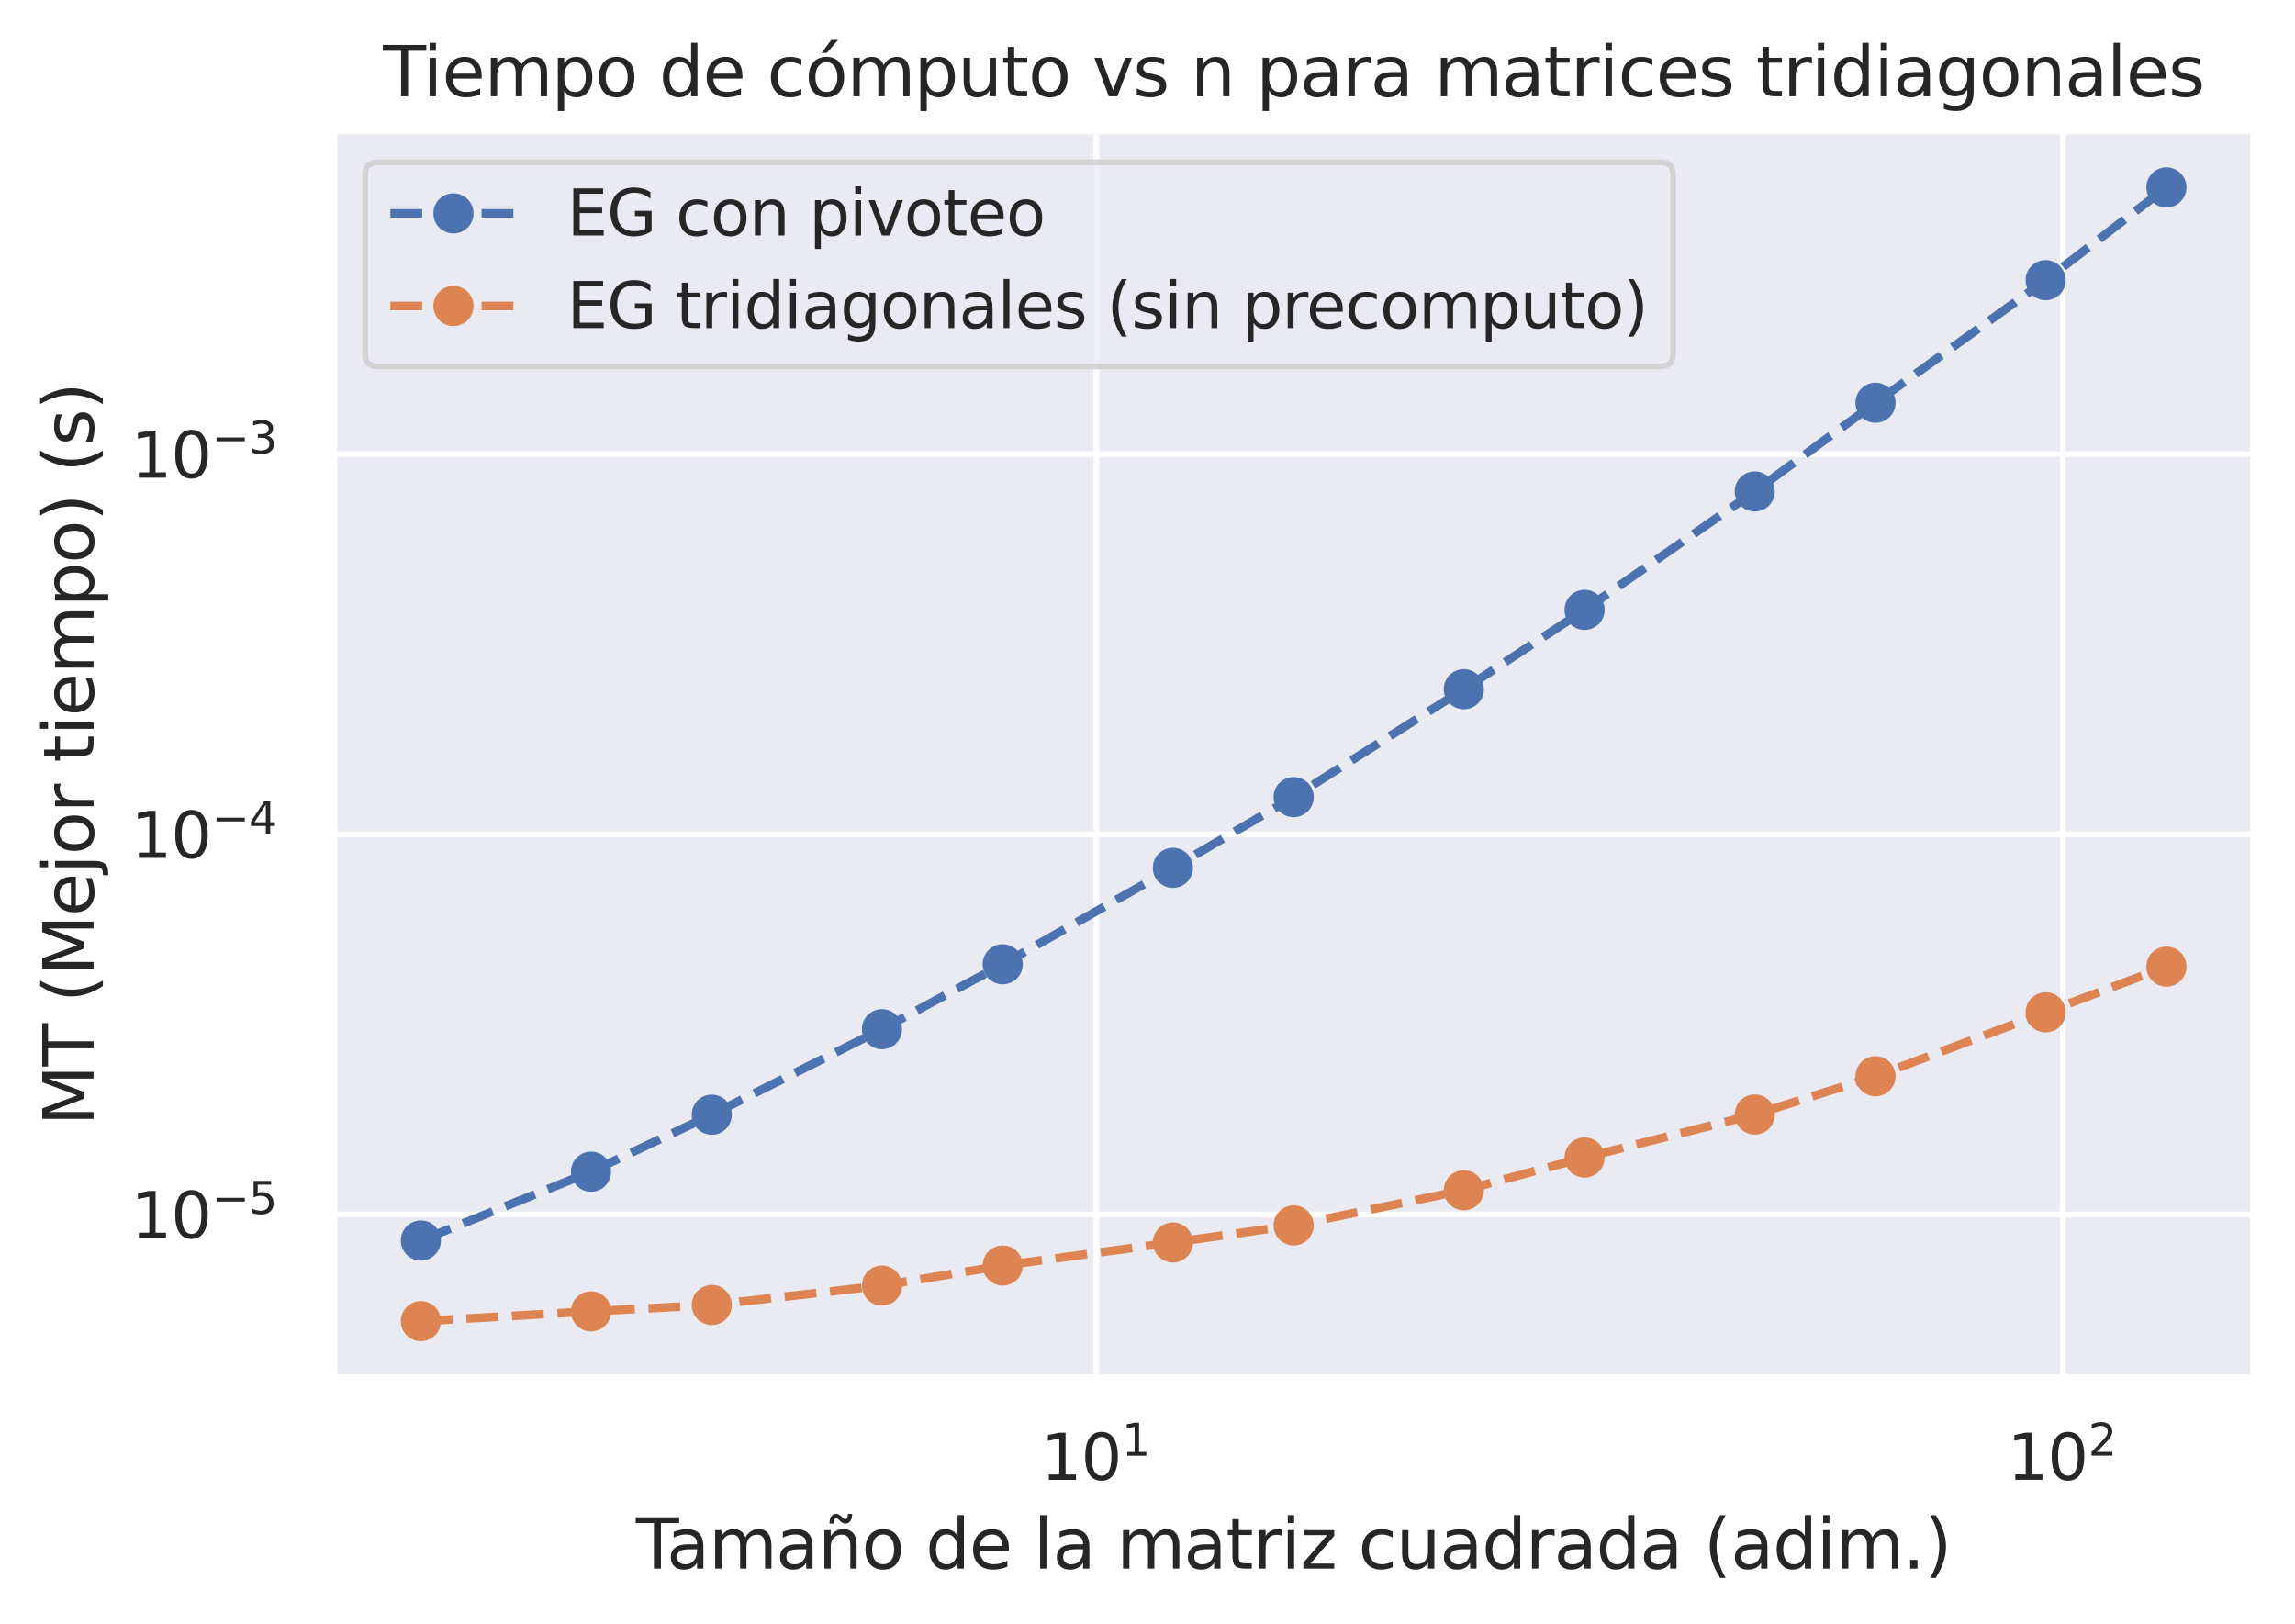 <?xml version="1.0" encoding="utf-8" standalone="no"?>
<!DOCTYPE svg PUBLIC "-//W3C//DTD SVG 1.1//EN"
  "http://www.w3.org/Graphics/SVG/1.1/DTD/svg11.dtd">
<svg xmlns:xlink="http://www.w3.org/1999/xlink" width="400.164pt" height="283.198pt" viewBox="0 0 400.164 283.198" xmlns="http://www.w3.org/2000/svg" version="1.1">
 <defs>
  <style type="text/css">*{stroke-linejoin: round; stroke-linecap: butt}</style>
 </defs>
 <g id="figure_1">
  <g id="patch_1">
   <path d="M 0 283.198 
L 400.164 283.198 
L 400.164 0 
L 0 0 
z
" style="fill: #ffffff"/>
  </g>
  <g id="axes_1">
   <g id="patch_2">
    <path d="M 58.164 240.238 
L 392.964 240.238 
L 392.964 22.798 
L 58.164 22.798 
z
" style="fill: #eaeaf2"/>
   </g>
   <g id="matplotlib.axis_1">
    <g id="xtick_1">
     <g id="line2d_1">
      <path d="M 191.167 240.238 
L 191.167 22.798 
" clip-path="url(#p8b3c17fdd2)" style="fill: none; stroke: #ffffff; stroke-linecap: round"/>
     </g>
     <g id="text_1">
      <!-- $\mathdefault{10^{1}}$ -->
      <g style="fill: #262626" transform="translate(181.487 258.096) scale(0.11 -0.11)">
       <defs>
        <path id="DejaVuSans-31" d="M 794 531 
L 1825 531 
L 1825 4091 
L 703 3866 
L 703 4441 
L 1819 4666 
L 2450 4666 
L 2450 531 
L 3481 531 
L 3481 0 
L 794 0 
L 794 531 
z
" transform="scale(0.016)"/>
        <path id="DejaVuSans-30" d="M 2034 4250 
Q 1547 4250 1301 3770 
Q 1056 3291 1056 2328 
Q 1056 1369 1301 889 
Q 1547 409 2034 409 
Q 2525 409 2770 889 
Q 3016 1369 3016 2328 
Q 3016 3291 2770 3770 
Q 2525 4250 2034 4250 
z
M 2034 4750 
Q 2819 4750 3233 4129 
Q 3647 3509 3647 2328 
Q 3647 1150 3233 529 
Q 2819 -91 2034 -91 
Q 1250 -91 836 529 
Q 422 1150 422 2328 
Q 422 3509 836 4129 
Q 1250 4750 2034 4750 
z
" transform="scale(0.016)"/>
       </defs>
       <use xlink:href="#DejaVuSans-31" transform="translate(0 0.684)"/>
       <use xlink:href="#DejaVuSans-30" transform="translate(63.623 0.684)"/>
       <use xlink:href="#DejaVuSans-31" transform="translate(128.203 38.966) scale(0.7)"/>
      </g>
     </g>
    </g>
    <g id="xtick_2">
     <g id="line2d_2">
      <path d="M 359.679 240.238 
L 359.679 22.798 
" clip-path="url(#p8b3c17fdd2)" style="fill: none; stroke: #ffffff; stroke-linecap: round"/>
     </g>
     <g id="text_2">
      <!-- $\mathdefault{10^{2}}$ -->
      <g style="fill: #262626" transform="translate(349.999 258.096) scale(0.11 -0.11)">
       <defs>
        <path id="DejaVuSans-32" d="M 1228 531 
L 3431 531 
L 3431 0 
L 469 0 
L 469 531 
Q 828 903 1448 1529 
Q 2069 2156 2228 2338 
Q 2531 2678 2651 2914 
Q 2772 3150 2772 3378 
Q 2772 3750 2511 3984 
Q 2250 4219 1831 4219 
Q 1534 4219 1204 4116 
Q 875 4013 500 3803 
L 500 4441 
Q 881 4594 1212 4672 
Q 1544 4750 1819 4750 
Q 2544 4750 2975 4387 
Q 3406 4025 3406 3419 
Q 3406 3131 3298 2873 
Q 3191 2616 2906 2266 
Q 2828 2175 2409 1742 
Q 1991 1309 1228 531 
z
" transform="scale(0.016)"/>
       </defs>
       <use xlink:href="#DejaVuSans-31" transform="translate(0 0.766)"/>
       <use xlink:href="#DejaVuSans-30" transform="translate(63.623 0.766)"/>
       <use xlink:href="#DejaVuSans-32" transform="translate(128.203 39.047) scale(0.7)"/>
      </g>
     </g>
    </g>
    <g id="xtick_3"/>
    <g id="xtick_4"/>
    <g id="xtick_5"/>
    <g id="xtick_6"/>
    <g id="xtick_7"/>
    <g id="xtick_8"/>
    <g id="xtick_9"/>
    <g id="xtick_10"/>
    <g id="xtick_11"/>
    <g id="xtick_12"/>
    <g id="xtick_13"/>
    <g id="xtick_14"/>
    <g id="xtick_15"/>
    <g id="xtick_16"/>
    <g id="xtick_17"/>
    <g id="xtick_18"/>
    <g id="text_3">
     <!-- Tamaño de la matriz cuadrada (adim.) -->
     <g style="fill: #262626" transform="translate(110.879 273.502) scale(0.12 -0.12)">
      <defs>
       <path id="DejaVuSans-54" d="M -19 4666 
L 3928 4666 
L 3928 4134 
L 2272 4134 
L 2272 0 
L 1638 0 
L 1638 4134 
L -19 4134 
L -19 4666 
z
" transform="scale(0.016)"/>
       <path id="DejaVuSans-61" d="M 2194 1759 
Q 1497 1759 1228 1600 
Q 959 1441 959 1056 
Q 959 750 1161 570 
Q 1363 391 1709 391 
Q 2188 391 2477 730 
Q 2766 1069 2766 1631 
L 2766 1759 
L 2194 1759 
z
M 3341 1997 
L 3341 0 
L 2766 0 
L 2766 531 
Q 2569 213 2275 61 
Q 1981 -91 1556 -91 
Q 1019 -91 701 211 
Q 384 513 384 1019 
Q 384 1609 779 1909 
Q 1175 2209 1959 2209 
L 2766 2209 
L 2766 2266 
Q 2766 2663 2505 2880 
Q 2244 3097 1772 3097 
Q 1472 3097 1187 3025 
Q 903 2953 641 2809 
L 641 3341 
Q 956 3463 1253 3523 
Q 1550 3584 1831 3584 
Q 2591 3584 2966 3190 
Q 3341 2797 3341 1997 
z
" transform="scale(0.016)"/>
       <path id="DejaVuSans-6d" d="M 3328 2828 
Q 3544 3216 3844 3400 
Q 4144 3584 4550 3584 
Q 5097 3584 5394 3201 
Q 5691 2819 5691 2113 
L 5691 0 
L 5113 0 
L 5113 2094 
Q 5113 2597 4934 2840 
Q 4756 3084 4391 3084 
Q 3944 3084 3684 2787 
Q 3425 2491 3425 1978 
L 3425 0 
L 2847 0 
L 2847 2094 
Q 2847 2600 2669 2842 
Q 2491 3084 2119 3084 
Q 1678 3084 1418 2786 
Q 1159 2488 1159 1978 
L 1159 0 
L 581 0 
L 581 3500 
L 1159 3500 
L 1159 2956 
Q 1356 3278 1631 3431 
Q 1906 3584 2284 3584 
Q 2666 3584 2933 3390 
Q 3200 3197 3328 2828 
z
" transform="scale(0.016)"/>
       <path id="DejaVuSans-f1" d="M 3513 2113 
L 3513 0 
L 2938 0 
L 2938 2094 
Q 2938 2591 2744 2837 
Q 2550 3084 2163 3084 
Q 1697 3084 1428 2787 
Q 1159 2491 1159 1978 
L 1159 0 
L 581 0 
L 581 3500 
L 1159 3500 
L 1159 2956 
Q 1366 3272 1645 3428 
Q 1925 3584 2291 3584 
Q 2894 3584 3203 3211 
Q 3513 2838 3513 2113 
z
M 2063 4281 
L 1884 4453 
Q 1816 4516 1764 4545 
Q 1713 4575 1672 4575 
Q 1553 4575 1497 4461 
Q 1441 4347 1434 4091 
L 1044 4091 
Q 1050 4513 1209 4742 
Q 1369 4972 1653 4972 
Q 1772 4972 1872 4928 
Q 1972 4884 2088 4781 
L 2266 4609 
Q 2334 4547 2386 4517 
Q 2438 4488 2478 4488 
Q 2597 4488 2653 4602 
Q 2709 4716 2716 4972 
L 3106 4972 
Q 3100 4550 2940 4320 
Q 2781 4091 2497 4091 
Q 2378 4091 2278 4134 
Q 2178 4178 2063 4281 
z
" transform="scale(0.016)"/>
       <path id="DejaVuSans-6f" d="M 1959 3097 
Q 1497 3097 1228 2736 
Q 959 2375 959 1747 
Q 959 1119 1226 758 
Q 1494 397 1959 397 
Q 2419 397 2687 759 
Q 2956 1122 2956 1747 
Q 2956 2369 2687 2733 
Q 2419 3097 1959 3097 
z
M 1959 3584 
Q 2709 3584 3137 3096 
Q 3566 2609 3566 1747 
Q 3566 888 3137 398 
Q 2709 -91 1959 -91 
Q 1206 -91 779 398 
Q 353 888 353 1747 
Q 353 2609 779 3096 
Q 1206 3584 1959 3584 
z
" transform="scale(0.016)"/>
       <path id="DejaVuSans-20" transform="scale(0.016)"/>
       <path id="DejaVuSans-64" d="M 2906 2969 
L 2906 4863 
L 3481 4863 
L 3481 0 
L 2906 0 
L 2906 525 
Q 2725 213 2448 61 
Q 2172 -91 1784 -91 
Q 1150 -91 751 415 
Q 353 922 353 1747 
Q 353 2572 751 3078 
Q 1150 3584 1784 3584 
Q 2172 3584 2448 3432 
Q 2725 3281 2906 2969 
z
M 947 1747 
Q 947 1113 1208 752 
Q 1469 391 1925 391 
Q 2381 391 2643 752 
Q 2906 1113 2906 1747 
Q 2906 2381 2643 2742 
Q 2381 3103 1925 3103 
Q 1469 3103 1208 2742 
Q 947 2381 947 1747 
z
" transform="scale(0.016)"/>
       <path id="DejaVuSans-65" d="M 3597 1894 
L 3597 1613 
L 953 1613 
Q 991 1019 1311 708 
Q 1631 397 2203 397 
Q 2534 397 2845 478 
Q 3156 559 3463 722 
L 3463 178 
Q 3153 47 2828 -22 
Q 2503 -91 2169 -91 
Q 1331 -91 842 396 
Q 353 884 353 1716 
Q 353 2575 817 3079 
Q 1281 3584 2069 3584 
Q 2775 3584 3186 3129 
Q 3597 2675 3597 1894 
z
M 3022 2063 
Q 3016 2534 2758 2815 
Q 2500 3097 2075 3097 
Q 1594 3097 1305 2825 
Q 1016 2553 972 2059 
L 3022 2063 
z
" transform="scale(0.016)"/>
       <path id="DejaVuSans-6c" d="M 603 4863 
L 1178 4863 
L 1178 0 
L 603 0 
L 603 4863 
z
" transform="scale(0.016)"/>
       <path id="DejaVuSans-74" d="M 1172 4494 
L 1172 3500 
L 2356 3500 
L 2356 3053 
L 1172 3053 
L 1172 1153 
Q 1172 725 1289 603 
Q 1406 481 1766 481 
L 2356 481 
L 2356 0 
L 1766 0 
Q 1100 0 847 248 
Q 594 497 594 1153 
L 594 3053 
L 172 3053 
L 172 3500 
L 594 3500 
L 594 4494 
L 1172 4494 
z
" transform="scale(0.016)"/>
       <path id="DejaVuSans-72" d="M 2631 2963 
Q 2534 3019 2420 3045 
Q 2306 3072 2169 3072 
Q 1681 3072 1420 2755 
Q 1159 2438 1159 1844 
L 1159 0 
L 581 0 
L 581 3500 
L 1159 3500 
L 1159 2956 
Q 1341 3275 1631 3429 
Q 1922 3584 2338 3584 
Q 2397 3584 2469 3576 
Q 2541 3569 2628 3553 
L 2631 2963 
z
" transform="scale(0.016)"/>
       <path id="DejaVuSans-69" d="M 603 3500 
L 1178 3500 
L 1178 0 
L 603 0 
L 603 3500 
z
M 603 4863 
L 1178 4863 
L 1178 4134 
L 603 4134 
L 603 4863 
z
" transform="scale(0.016)"/>
       <path id="DejaVuSans-7a" d="M 353 3500 
L 3084 3500 
L 3084 2975 
L 922 459 
L 3084 459 
L 3084 0 
L 275 0 
L 275 525 
L 2438 3041 
L 353 3041 
L 353 3500 
z
" transform="scale(0.016)"/>
       <path id="DejaVuSans-63" d="M 3122 3366 
L 3122 2828 
Q 2878 2963 2633 3030 
Q 2388 3097 2138 3097 
Q 1578 3097 1268 2742 
Q 959 2388 959 1747 
Q 959 1106 1268 751 
Q 1578 397 2138 397 
Q 2388 397 2633 464 
Q 2878 531 3122 666 
L 3122 134 
Q 2881 22 2623 -34 
Q 2366 -91 2075 -91 
Q 1284 -91 818 406 
Q 353 903 353 1747 
Q 353 2603 823 3093 
Q 1294 3584 2113 3584 
Q 2378 3584 2631 3529 
Q 2884 3475 3122 3366 
z
" transform="scale(0.016)"/>
       <path id="DejaVuSans-75" d="M 544 1381 
L 544 3500 
L 1119 3500 
L 1119 1403 
Q 1119 906 1312 657 
Q 1506 409 1894 409 
Q 2359 409 2629 706 
Q 2900 1003 2900 1516 
L 2900 3500 
L 3475 3500 
L 3475 0 
L 2900 0 
L 2900 538 
Q 2691 219 2414 64 
Q 2138 -91 1772 -91 
Q 1169 -91 856 284 
Q 544 659 544 1381 
z
M 1991 3584 
L 1991 3584 
z
" transform="scale(0.016)"/>
       <path id="DejaVuSans-28" d="M 1984 4856 
Q 1566 4138 1362 3434 
Q 1159 2731 1159 2009 
Q 1159 1288 1364 580 
Q 1569 -128 1984 -844 
L 1484 -844 
Q 1016 -109 783 600 
Q 550 1309 550 2009 
Q 550 2706 781 3412 
Q 1013 4119 1484 4856 
L 1984 4856 
z
" transform="scale(0.016)"/>
       <path id="DejaVuSans-2e" d="M 684 794 
L 1344 794 
L 1344 0 
L 684 0 
L 684 794 
z
" transform="scale(0.016)"/>
       <path id="DejaVuSans-29" d="M 513 4856 
L 1013 4856 
Q 1481 4119 1714 3412 
Q 1947 2706 1947 2009 
Q 1947 1309 1714 600 
Q 1481 -109 1013 -844 
L 513 -844 
Q 928 -128 1133 580 
Q 1338 1288 1338 2009 
Q 1338 2731 1133 3434 
Q 928 4138 513 4856 
z
" transform="scale(0.016)"/>
      </defs>
      <use xlink:href="#DejaVuSans-54"/>
      <use xlink:href="#DejaVuSans-61" x="44.584"/>
      <use xlink:href="#DejaVuSans-6d" x="105.863"/>
      <use xlink:href="#DejaVuSans-61" x="203.275"/>
      <use xlink:href="#DejaVuSans-f1" x="264.555"/>
      <use xlink:href="#DejaVuSans-6f" x="327.934"/>
      <use xlink:href="#DejaVuSans-20" x="389.115"/>
      <use xlink:href="#DejaVuSans-64" x="420.902"/>
      <use xlink:href="#DejaVuSans-65" x="484.379"/>
      <use xlink:href="#DejaVuSans-20" x="545.902"/>
      <use xlink:href="#DejaVuSans-6c" x="577.689"/>
      <use xlink:href="#DejaVuSans-61" x="605.473"/>
      <use xlink:href="#DejaVuSans-20" x="666.752"/>
      <use xlink:href="#DejaVuSans-6d" x="698.539"/>
      <use xlink:href="#DejaVuSans-61" x="795.951"/>
      <use xlink:href="#DejaVuSans-74" x="857.23"/>
      <use xlink:href="#DejaVuSans-72" x="896.439"/>
      <use xlink:href="#DejaVuSans-69" x="937.553"/>
      <use xlink:href="#DejaVuSans-7a" x="965.336"/>
      <use xlink:href="#DejaVuSans-20" x="1017.826"/>
      <use xlink:href="#DejaVuSans-63" x="1049.613"/>
      <use xlink:href="#DejaVuSans-75" x="1104.594"/>
      <use xlink:href="#DejaVuSans-61" x="1167.973"/>
      <use xlink:href="#DejaVuSans-64" x="1229.252"/>
      <use xlink:href="#DejaVuSans-72" x="1292.729"/>
      <use xlink:href="#DejaVuSans-61" x="1333.842"/>
      <use xlink:href="#DejaVuSans-64" x="1395.121"/>
      <use xlink:href="#DejaVuSans-61" x="1458.598"/>
      <use xlink:href="#DejaVuSans-20" x="1519.877"/>
      <use xlink:href="#DejaVuSans-28" x="1551.664"/>
      <use xlink:href="#DejaVuSans-61" x="1590.678"/>
      <use xlink:href="#DejaVuSans-64" x="1651.957"/>
      <use xlink:href="#DejaVuSans-69" x="1715.434"/>
      <use xlink:href="#DejaVuSans-6d" x="1743.217"/>
      <use xlink:href="#DejaVuSans-2e" x="1840.629"/>
      <use xlink:href="#DejaVuSans-29" x="1872.416"/>
     </g>
    </g>
   </g>
   <g id="matplotlib.axis_2">
    <g id="ytick_1">
     <g id="line2d_3">
      <path d="M 58.164 211.752 
L 392.964 211.752 
" clip-path="url(#p8b3c17fdd2)" style="fill: none; stroke: #ffffff; stroke-linecap: round"/>
     </g>
     <g id="text_4">
      <!-- $\mathdefault{10^{-5}}$ -->
      <g style="fill: #262626" transform="translate(22.814 215.931) scale(0.11 -0.11)">
       <defs>
        <path id="DejaVuSans-2212" d="M 678 2272 
L 4684 2272 
L 4684 1741 
L 678 1741 
L 678 2272 
z
" transform="scale(0.016)"/>
        <path id="DejaVuSans-35" d="M 691 4666 
L 3169 4666 
L 3169 4134 
L 1269 4134 
L 1269 2991 
Q 1406 3038 1543 3061 
Q 1681 3084 1819 3084 
Q 2600 3084 3056 2656 
Q 3513 2228 3513 1497 
Q 3513 744 3044 326 
Q 2575 -91 1722 -91 
Q 1428 -91 1123 -41 
Q 819 9 494 109 
L 494 744 
Q 775 591 1075 516 
Q 1375 441 1709 441 
Q 2250 441 2565 725 
Q 2881 1009 2881 1497 
Q 2881 1984 2565 2268 
Q 2250 2553 1709 2553 
Q 1456 2553 1204 2497 
Q 953 2441 691 2322 
L 691 4666 
z
" transform="scale(0.016)"/>
       </defs>
       <use xlink:href="#DejaVuSans-31" transform="translate(0 0.684)"/>
       <use xlink:href="#DejaVuSans-30" transform="translate(63.623 0.684)"/>
       <use xlink:href="#DejaVuSans-2212" transform="translate(128.203 38.966) scale(0.7)"/>
       <use xlink:href="#DejaVuSans-35" transform="translate(186.855 38.966) scale(0.7)"/>
      </g>
     </g>
    </g>
    <g id="ytick_2">
     <g id="line2d_4">
      <path d="M 58.164 145.474 
L 392.964 145.474 
" clip-path="url(#p8b3c17fdd2)" style="fill: none; stroke: #ffffff; stroke-linecap: round"/>
     </g>
     <g id="text_5">
      <!-- $\mathdefault{10^{-4}}$ -->
      <g style="fill: #262626" transform="translate(22.814 149.653) scale(0.11 -0.11)">
       <defs>
        <path id="DejaVuSans-34" d="M 2419 4116 
L 825 1625 
L 2419 1625 
L 2419 4116 
z
M 2253 4666 
L 3047 4666 
L 3047 1625 
L 3713 1625 
L 3713 1100 
L 3047 1100 
L 3047 0 
L 2419 0 
L 2419 1100 
L 313 1100 
L 313 1709 
L 2253 4666 
z
" transform="scale(0.016)"/>
       </defs>
       <use xlink:href="#DejaVuSans-31" transform="translate(0 0.684)"/>
       <use xlink:href="#DejaVuSans-30" transform="translate(63.623 0.684)"/>
       <use xlink:href="#DejaVuSans-2212" transform="translate(128.203 38.966) scale(0.7)"/>
       <use xlink:href="#DejaVuSans-34" transform="translate(186.855 38.966) scale(0.7)"/>
      </g>
     </g>
    </g>
    <g id="ytick_3">
     <g id="line2d_5">
      <path d="M 58.164 79.195 
L 392.964 79.195 
" clip-path="url(#p8b3c17fdd2)" style="fill: none; stroke: #ffffff; stroke-linecap: round"/>
     </g>
     <g id="text_6">
      <!-- $\mathdefault{10^{-3}}$ -->
      <g style="fill: #262626" transform="translate(22.814 83.374) scale(0.11 -0.11)">
       <defs>
        <path id="DejaVuSans-33" d="M 2597 2516 
Q 3050 2419 3304 2112 
Q 3559 1806 3559 1356 
Q 3559 666 3084 287 
Q 2609 -91 1734 -91 
Q 1441 -91 1130 -33 
Q 819 25 488 141 
L 488 750 
Q 750 597 1062 519 
Q 1375 441 1716 441 
Q 2309 441 2620 675 
Q 2931 909 2931 1356 
Q 2931 1769 2642 2001 
Q 2353 2234 1838 2234 
L 1294 2234 
L 1294 2753 
L 1863 2753 
Q 2328 2753 2575 2939 
Q 2822 3125 2822 3475 
Q 2822 3834 2567 4026 
Q 2313 4219 1838 4219 
Q 1578 4219 1281 4162 
Q 984 4106 628 3988 
L 628 4550 
Q 988 4650 1302 4700 
Q 1616 4750 1894 4750 
Q 2613 4750 3031 4423 
Q 3450 4097 3450 3541 
Q 3450 3153 3228 2886 
Q 3006 2619 2597 2516 
z
" transform="scale(0.016)"/>
       </defs>
       <use xlink:href="#DejaVuSans-31" transform="translate(0 0.766)"/>
       <use xlink:href="#DejaVuSans-30" transform="translate(63.623 0.766)"/>
       <use xlink:href="#DejaVuSans-2212" transform="translate(128.203 39.047) scale(0.7)"/>
       <use xlink:href="#DejaVuSans-33" transform="translate(186.855 39.047) scale(0.7)"/>
      </g>
     </g>
    </g>
    <g id="ytick_4"/>
    <g id="ytick_5"/>
    <g id="ytick_6"/>
    <g id="ytick_7"/>
    <g id="ytick_8"/>
    <g id="ytick_9"/>
    <g id="ytick_10"/>
    <g id="ytick_11"/>
    <g id="ytick_12"/>
    <g id="ytick_13"/>
    <g id="ytick_14"/>
    <g id="ytick_15"/>
    <g id="ytick_16"/>
    <g id="ytick_17"/>
    <g id="ytick_18"/>
    <g id="ytick_19"/>
    <g id="ytick_20"/>
    <g id="ytick_21"/>
    <g id="ytick_22"/>
    <g id="ytick_23"/>
    <g id="ytick_24"/>
    <g id="ytick_25"/>
    <g id="ytick_26"/>
    <g id="ytick_27"/>
    <g id="ytick_28"/>
    <g id="ytick_29"/>
    <g id="ytick_30"/>
    <g id="ytick_31"/>
    <g id="text_7">
     <!-- MT (Mejor tiempo) (s) -->
     <g style="fill: #262626" transform="translate(16.318 196.279) rotate(-90) scale(0.12 -0.12)">
      <defs>
       <path id="DejaVuSans-4d" d="M 628 4666 
L 1569 4666 
L 2759 1491 
L 3956 4666 
L 4897 4666 
L 4897 0 
L 4281 0 
L 4281 4097 
L 3078 897 
L 2444 897 
L 1241 4097 
L 1241 0 
L 628 0 
L 628 4666 
z
" transform="scale(0.016)"/>
       <path id="DejaVuSans-6a" d="M 603 3500 
L 1178 3500 
L 1178 -63 
Q 1178 -731 923 -1031 
Q 669 -1331 103 -1331 
L -116 -1331 
L -116 -844 
L 38 -844 
Q 366 -844 484 -692 
Q 603 -541 603 -63 
L 603 3500 
z
M 603 4863 
L 1178 4863 
L 1178 4134 
L 603 4134 
L 603 4863 
z
" transform="scale(0.016)"/>
       <path id="DejaVuSans-70" d="M 1159 525 
L 1159 -1331 
L 581 -1331 
L 581 3500 
L 1159 3500 
L 1159 2969 
Q 1341 3281 1617 3432 
Q 1894 3584 2278 3584 
Q 2916 3584 3314 3078 
Q 3713 2572 3713 1747 
Q 3713 922 3314 415 
Q 2916 -91 2278 -91 
Q 1894 -91 1617 61 
Q 1341 213 1159 525 
z
M 3116 1747 
Q 3116 2381 2855 2742 
Q 2594 3103 2138 3103 
Q 1681 3103 1420 2742 
Q 1159 2381 1159 1747 
Q 1159 1113 1420 752 
Q 1681 391 2138 391 
Q 2594 391 2855 752 
Q 3116 1113 3116 1747 
z
" transform="scale(0.016)"/>
       <path id="DejaVuSans-73" d="M 2834 3397 
L 2834 2853 
Q 2591 2978 2328 3040 
Q 2066 3103 1784 3103 
Q 1356 3103 1142 2972 
Q 928 2841 928 2578 
Q 928 2378 1081 2264 
Q 1234 2150 1697 2047 
L 1894 2003 
Q 2506 1872 2764 1633 
Q 3022 1394 3022 966 
Q 3022 478 2636 193 
Q 2250 -91 1575 -91 
Q 1294 -91 989 -36 
Q 684 19 347 128 
L 347 722 
Q 666 556 975 473 
Q 1284 391 1588 391 
Q 1994 391 2212 530 
Q 2431 669 2431 922 
Q 2431 1156 2273 1281 
Q 2116 1406 1581 1522 
L 1381 1569 
Q 847 1681 609 1914 
Q 372 2147 372 2553 
Q 372 3047 722 3315 
Q 1072 3584 1716 3584 
Q 2034 3584 2315 3537 
Q 2597 3491 2834 3397 
z
" transform="scale(0.016)"/>
      </defs>
      <use xlink:href="#DejaVuSans-4d"/>
      <use xlink:href="#DejaVuSans-54" x="86.279"/>
      <use xlink:href="#DejaVuSans-20" x="147.363"/>
      <use xlink:href="#DejaVuSans-28" x="179.15"/>
      <use xlink:href="#DejaVuSans-4d" x="218.164"/>
      <use xlink:href="#DejaVuSans-65" x="304.443"/>
      <use xlink:href="#DejaVuSans-6a" x="365.967"/>
      <use xlink:href="#DejaVuSans-6f" x="393.75"/>
      <use xlink:href="#DejaVuSans-72" x="454.932"/>
      <use xlink:href="#DejaVuSans-20" x="496.045"/>
      <use xlink:href="#DejaVuSans-74" x="527.832"/>
      <use xlink:href="#DejaVuSans-69" x="567.041"/>
      <use xlink:href="#DejaVuSans-65" x="594.824"/>
      <use xlink:href="#DejaVuSans-6d" x="656.348"/>
      <use xlink:href="#DejaVuSans-70" x="753.76"/>
      <use xlink:href="#DejaVuSans-6f" x="817.236"/>
      <use xlink:href="#DejaVuSans-29" x="878.418"/>
      <use xlink:href="#DejaVuSans-20" x="917.432"/>
      <use xlink:href="#DejaVuSans-28" x="949.219"/>
      <use xlink:href="#DejaVuSans-73" x="988.232"/>
      <use xlink:href="#DejaVuSans-29" x="1040.332"/>
     </g>
    </g>
   </g>
   <g id="line2d_6">
    <path d="M 73.382 216.295 
L 103.055 204.289 
L 124.109 194.357 
L 153.783 179.447 
L 174.836 168.127 
L 204.51 151.313 
L 225.564 138.982 
L 255.237 120.166 
L 276.291 106.333 
L 305.965 85.687 
L 327.018 70.225 
L 356.692 48.848 
L 377.746 32.682 
" clip-path="url(#p8b3c17fdd2)" style="fill: none; stroke-dasharray: 5.55,2.4; stroke-dashoffset: 0; stroke: #4c72b0; stroke-width: 1.5"/>
    <defs>
     <path id="mc3a8da2cf8" d="M 0 3 
C 0.796 3 1.559 2.684 2.121 2.121 
C 2.684 1.559 3 0.796 3 0 
C 3 -0.796 2.684 -1.559 2.121 -2.121 
C 1.559 -2.684 0.796 -3 0 -3 
C -0.796 -3 -1.559 -2.684 -2.121 -2.121 
C -2.684 -1.559 -3 -0.796 -3 0 
C -3 0.796 -2.684 1.559 -2.121 2.121 
C -1.559 2.684 -0.796 3 0 3 
z
" style="stroke: #4c72b0"/>
    </defs>
    <g clip-path="url(#p8b3c17fdd2)">
     <use xlink:href="#mc3a8da2cf8" x="73.382" y="216.295" style="fill: #4c72b0; stroke: #4c72b0"/>
     <use xlink:href="#mc3a8da2cf8" x="103.055" y="204.289" style="fill: #4c72b0; stroke: #4c72b0"/>
     <use xlink:href="#mc3a8da2cf8" x="124.109" y="194.357" style="fill: #4c72b0; stroke: #4c72b0"/>
     <use xlink:href="#mc3a8da2cf8" x="153.783" y="179.447" style="fill: #4c72b0; stroke: #4c72b0"/>
     <use xlink:href="#mc3a8da2cf8" x="174.836" y="168.127" style="fill: #4c72b0; stroke: #4c72b0"/>
     <use xlink:href="#mc3a8da2cf8" x="204.51" y="151.313" style="fill: #4c72b0; stroke: #4c72b0"/>
     <use xlink:href="#mc3a8da2cf8" x="225.564" y="138.982" style="fill: #4c72b0; stroke: #4c72b0"/>
     <use xlink:href="#mc3a8da2cf8" x="255.237" y="120.166" style="fill: #4c72b0; stroke: #4c72b0"/>
     <use xlink:href="#mc3a8da2cf8" x="276.291" y="106.333" style="fill: #4c72b0; stroke: #4c72b0"/>
     <use xlink:href="#mc3a8da2cf8" x="305.965" y="85.687" style="fill: #4c72b0; stroke: #4c72b0"/>
     <use xlink:href="#mc3a8da2cf8" x="327.018" y="70.225" style="fill: #4c72b0; stroke: #4c72b0"/>
     <use xlink:href="#mc3a8da2cf8" x="356.692" y="48.848" style="fill: #4c72b0; stroke: #4c72b0"/>
     <use xlink:href="#mc3a8da2cf8" x="377.746" y="32.682" style="fill: #4c72b0; stroke: #4c72b0"/>
    </g>
   </g>
   <g id="line2d_7">
    <path d="M 73.382 230.354 
L 103.055 228.648 
L 124.109 227.531 
L 153.783 224.152 
L 174.836 220.654 
L 204.51 216.634 
L 225.564 213.656 
L 255.237 207.53 
L 276.291 201.821 
L 305.965 194.326 
L 327.018 187.652 
L 356.692 176.51 
L 377.746 168.535 
" clip-path="url(#p8b3c17fdd2)" style="fill: none; stroke-dasharray: 5.55,2.4; stroke-dashoffset: 0; stroke: #dd8452; stroke-width: 1.5"/>
    <defs>
     <path id="m76dcc25346" d="M 0 3 
C 0.796 3 1.559 2.684 2.121 2.121 
C 2.684 1.559 3 0.796 3 0 
C 3 -0.796 2.684 -1.559 2.121 -2.121 
C 1.559 -2.684 0.796 -3 0 -3 
C -0.796 -3 -1.559 -2.684 -2.121 -2.121 
C -2.684 -1.559 -3 -0.796 -3 0 
C -3 0.796 -2.684 1.559 -2.121 2.121 
C -1.559 2.684 -0.796 3 0 3 
z
" style="stroke: #dd8452"/>
    </defs>
    <g clip-path="url(#p8b3c17fdd2)">
     <use xlink:href="#m76dcc25346" x="73.382" y="230.354" style="fill: #dd8452; stroke: #dd8452"/>
     <use xlink:href="#m76dcc25346" x="103.055" y="228.648" style="fill: #dd8452; stroke: #dd8452"/>
     <use xlink:href="#m76dcc25346" x="124.109" y="227.531" style="fill: #dd8452; stroke: #dd8452"/>
     <use xlink:href="#m76dcc25346" x="153.783" y="224.152" style="fill: #dd8452; stroke: #dd8452"/>
     <use xlink:href="#m76dcc25346" x="174.836" y="220.654" style="fill: #dd8452; stroke: #dd8452"/>
     <use xlink:href="#m76dcc25346" x="204.51" y="216.634" style="fill: #dd8452; stroke: #dd8452"/>
     <use xlink:href="#m76dcc25346" x="225.564" y="213.656" style="fill: #dd8452; stroke: #dd8452"/>
     <use xlink:href="#m76dcc25346" x="255.237" y="207.53" style="fill: #dd8452; stroke: #dd8452"/>
     <use xlink:href="#m76dcc25346" x="276.291" y="201.821" style="fill: #dd8452; stroke: #dd8452"/>
     <use xlink:href="#m76dcc25346" x="305.965" y="194.326" style="fill: #dd8452; stroke: #dd8452"/>
     <use xlink:href="#m76dcc25346" x="327.018" y="187.652" style="fill: #dd8452; stroke: #dd8452"/>
     <use xlink:href="#m76dcc25346" x="356.692" y="176.51" style="fill: #dd8452; stroke: #dd8452"/>
     <use xlink:href="#m76dcc25346" x="377.746" y="168.535" style="fill: #dd8452; stroke: #dd8452"/>
    </g>
   </g>
   <g id="patch_3">
    <path d="M 58.164 240.238 
L 58.164 22.798 
" style="fill: none; stroke: #ffffff; stroke-width: 1.25; stroke-linejoin: miter; stroke-linecap: square"/>
   </g>
   <g id="patch_4">
    <path d="M 392.964 240.238 
L 392.964 22.798 
" style="fill: none; stroke: #ffffff; stroke-width: 1.25; stroke-linejoin: miter; stroke-linecap: square"/>
   </g>
   <g id="patch_5">
    <path d="M 58.164 240.238 
L 392.964 240.238 
" style="fill: none; stroke: #ffffff; stroke-width: 1.25; stroke-linejoin: miter; stroke-linecap: square"/>
   </g>
   <g id="patch_6">
    <path d="M 58.164 22.798 
L 392.964 22.798 
" style="fill: none; stroke: #ffffff; stroke-width: 1.25; stroke-linejoin: miter; stroke-linecap: square"/>
   </g>
   <g id="text_8">
    <!-- Tiempo de cómputo vs n para matrices tridiagonales -->
    <g style="fill: #262626" transform="translate(66.79 16.798) scale(0.12 -0.12)">
     <defs>
      <path id="DejaVuSans-f3" d="M 1959 3097 
Q 1497 3097 1228 2736 
Q 959 2375 959 1747 
Q 959 1119 1226 758 
Q 1494 397 1959 397 
Q 2419 397 2687 759 
Q 2956 1122 2956 1747 
Q 2956 2369 2687 2733 
Q 2419 3097 1959 3097 
z
M 1959 3584 
Q 2709 3584 3137 3096 
Q 3566 2609 3566 1747 
Q 3566 888 3137 398 
Q 2709 -91 1959 -91 
Q 1206 -91 779 398 
Q 353 888 353 1747 
Q 353 2609 779 3096 
Q 1206 3584 1959 3584 
z
M 2394 5119 
L 3016 5119 
L 1997 3944 
L 1519 3944 
L 2394 5119 
z
" transform="scale(0.016)"/>
      <path id="DejaVuSans-76" d="M 191 3500 
L 800 3500 
L 1894 563 
L 2988 3500 
L 3597 3500 
L 2284 0 
L 1503 0 
L 191 3500 
z
" transform="scale(0.016)"/>
      <path id="DejaVuSans-6e" d="M 3513 2113 
L 3513 0 
L 2938 0 
L 2938 2094 
Q 2938 2591 2744 2837 
Q 2550 3084 2163 3084 
Q 1697 3084 1428 2787 
Q 1159 2491 1159 1978 
L 1159 0 
L 581 0 
L 581 3500 
L 1159 3500 
L 1159 2956 
Q 1366 3272 1645 3428 
Q 1925 3584 2291 3584 
Q 2894 3584 3203 3211 
Q 3513 2838 3513 2113 
z
" transform="scale(0.016)"/>
      <path id="DejaVuSans-67" d="M 2906 1791 
Q 2906 2416 2648 2759 
Q 2391 3103 1925 3103 
Q 1463 3103 1205 2759 
Q 947 2416 947 1791 
Q 947 1169 1205 825 
Q 1463 481 1925 481 
Q 2391 481 2648 825 
Q 2906 1169 2906 1791 
z
M 3481 434 
Q 3481 -459 3084 -895 
Q 2688 -1331 1869 -1331 
Q 1566 -1331 1297 -1286 
Q 1028 -1241 775 -1147 
L 775 -588 
Q 1028 -725 1275 -790 
Q 1522 -856 1778 -856 
Q 2344 -856 2625 -561 
Q 2906 -266 2906 331 
L 2906 616 
Q 2728 306 2450 153 
Q 2172 0 1784 0 
Q 1141 0 747 490 
Q 353 981 353 1791 
Q 353 2603 747 3093 
Q 1141 3584 1784 3584 
Q 2172 3584 2450 3431 
Q 2728 3278 2906 2969 
L 2906 3500 
L 3481 3500 
L 3481 434 
z
" transform="scale(0.016)"/>
     </defs>
     <use xlink:href="#DejaVuSans-54"/>
     <use xlink:href="#DejaVuSans-69" x="57.959"/>
     <use xlink:href="#DejaVuSans-65" x="85.742"/>
     <use xlink:href="#DejaVuSans-6d" x="147.266"/>
     <use xlink:href="#DejaVuSans-70" x="244.678"/>
     <use xlink:href="#DejaVuSans-6f" x="308.154"/>
     <use xlink:href="#DejaVuSans-20" x="369.336"/>
     <use xlink:href="#DejaVuSans-64" x="401.123"/>
     <use xlink:href="#DejaVuSans-65" x="464.6"/>
     <use xlink:href="#DejaVuSans-20" x="526.123"/>
     <use xlink:href="#DejaVuSans-63" x="557.91"/>
     <use xlink:href="#DejaVuSans-f3" x="612.891"/>
     <use xlink:href="#DejaVuSans-6d" x="674.072"/>
     <use xlink:href="#DejaVuSans-70" x="771.484"/>
     <use xlink:href="#DejaVuSans-75" x="834.961"/>
     <use xlink:href="#DejaVuSans-74" x="898.34"/>
     <use xlink:href="#DejaVuSans-6f" x="937.549"/>
     <use xlink:href="#DejaVuSans-20" x="998.73"/>
     <use xlink:href="#DejaVuSans-76" x="1030.518"/>
     <use xlink:href="#DejaVuSans-73" x="1089.697"/>
     <use xlink:href="#DejaVuSans-20" x="1141.797"/>
     <use xlink:href="#DejaVuSans-6e" x="1173.584"/>
     <use xlink:href="#DejaVuSans-20" x="1236.963"/>
     <use xlink:href="#DejaVuSans-70" x="1268.75"/>
     <use xlink:href="#DejaVuSans-61" x="1332.227"/>
     <use xlink:href="#DejaVuSans-72" x="1393.506"/>
     <use xlink:href="#DejaVuSans-61" x="1434.619"/>
     <use xlink:href="#DejaVuSans-20" x="1495.898"/>
     <use xlink:href="#DejaVuSans-6d" x="1527.686"/>
     <use xlink:href="#DejaVuSans-61" x="1625.098"/>
     <use xlink:href="#DejaVuSans-74" x="1686.377"/>
     <use xlink:href="#DejaVuSans-72" x="1725.586"/>
     <use xlink:href="#DejaVuSans-69" x="1766.699"/>
     <use xlink:href="#DejaVuSans-63" x="1794.482"/>
     <use xlink:href="#DejaVuSans-65" x="1849.463"/>
     <use xlink:href="#DejaVuSans-73" x="1910.986"/>
     <use xlink:href="#DejaVuSans-20" x="1963.086"/>
     <use xlink:href="#DejaVuSans-74" x="1994.873"/>
     <use xlink:href="#DejaVuSans-72" x="2034.082"/>
     <use xlink:href="#DejaVuSans-69" x="2075.195"/>
     <use xlink:href="#DejaVuSans-64" x="2102.979"/>
     <use xlink:href="#DejaVuSans-69" x="2166.455"/>
     <use xlink:href="#DejaVuSans-61" x="2194.238"/>
     <use xlink:href="#DejaVuSans-67" x="2255.518"/>
     <use xlink:href="#DejaVuSans-6f" x="2318.994"/>
     <use xlink:href="#DejaVuSans-6e" x="2380.176"/>
     <use xlink:href="#DejaVuSans-61" x="2443.555"/>
     <use xlink:href="#DejaVuSans-6c" x="2504.834"/>
     <use xlink:href="#DejaVuSans-65" x="2532.617"/>
     <use xlink:href="#DejaVuSans-73" x="2594.141"/>
    </g>
   </g>
   <g id="legend_1">
    <g id="patch_7">
     <path d="M 65.864 63.89 
L 289.535 63.89 
Q 291.735 63.89 291.735 61.69 
L 291.735 30.498 
Q 291.735 28.298 289.535 28.298 
L 65.864 28.298 
Q 63.664 28.298 63.664 30.498 
L 63.664 61.69 
Q 63.664 63.89 65.864 63.89 
z
" style="fill: #eaeaf2; opacity: 0.8; stroke: #cccccc; stroke-linejoin: miter"/>
    </g>
    <g id="line2d_8">
     <path d="M 68.064 37.206 
L 79.064 37.206 
L 90.064 37.206 
" style="fill: none; stroke-dasharray: 5.55,2.4; stroke-dashoffset: 0; stroke: #4c72b0; stroke-width: 1.5"/>
     <g>
      <use xlink:href="#mc3a8da2cf8" x="79.064" y="37.206" style="fill: #4c72b0; stroke: #4c72b0"/>
     </g>
    </g>
    <g id="text_9">
     <!-- EG con pivoteo -->
     <g style="fill: #262626" transform="translate(98.864 41.056) scale(0.11 -0.11)">
      <defs>
       <path id="DejaVuSans-45" d="M 628 4666 
L 3578 4666 
L 3578 4134 
L 1259 4134 
L 1259 2753 
L 3481 2753 
L 3481 2222 
L 1259 2222 
L 1259 531 
L 3634 531 
L 3634 0 
L 628 0 
L 628 4666 
z
" transform="scale(0.016)"/>
       <path id="DejaVuSans-47" d="M 3809 666 
L 3809 1919 
L 2778 1919 
L 2778 2438 
L 4434 2438 
L 4434 434 
Q 4069 175 3628 42 
Q 3188 -91 2688 -91 
Q 1594 -91 976 548 
Q 359 1188 359 2328 
Q 359 3472 976 4111 
Q 1594 4750 2688 4750 
Q 3144 4750 3555 4637 
Q 3966 4525 4313 4306 
L 4313 3634 
Q 3963 3931 3569 4081 
Q 3175 4231 2741 4231 
Q 1884 4231 1454 3753 
Q 1025 3275 1025 2328 
Q 1025 1384 1454 906 
Q 1884 428 2741 428 
Q 3075 428 3337 486 
Q 3600 544 3809 666 
z
" transform="scale(0.016)"/>
      </defs>
      <use xlink:href="#DejaVuSans-45"/>
      <use xlink:href="#DejaVuSans-47" x="63.184"/>
      <use xlink:href="#DejaVuSans-20" x="140.674"/>
      <use xlink:href="#DejaVuSans-63" x="172.461"/>
      <use xlink:href="#DejaVuSans-6f" x="227.441"/>
      <use xlink:href="#DejaVuSans-6e" x="288.623"/>
      <use xlink:href="#DejaVuSans-20" x="352.002"/>
      <use xlink:href="#DejaVuSans-70" x="383.789"/>
      <use xlink:href="#DejaVuSans-69" x="447.266"/>
      <use xlink:href="#DejaVuSans-76" x="475.049"/>
      <use xlink:href="#DejaVuSans-6f" x="534.229"/>
      <use xlink:href="#DejaVuSans-74" x="595.41"/>
      <use xlink:href="#DejaVuSans-65" x="634.619"/>
      <use xlink:href="#DejaVuSans-6f" x="696.143"/>
     </g>
    </g>
    <g id="line2d_9">
     <path d="M 68.064 53.352 
L 79.064 53.352 
L 90.064 53.352 
" style="fill: none; stroke-dasharray: 5.55,2.4; stroke-dashoffset: 0; stroke: #dd8452; stroke-width: 1.5"/>
     <g>
      <use xlink:href="#m76dcc25346" x="79.064" y="53.352" style="fill: #dd8452; stroke: #dd8452"/>
     </g>
    </g>
    <g id="text_10">
     <!-- EG tridiagonales (sin precomputo) -->
     <g style="fill: #262626" transform="translate(98.864 57.202) scale(0.11 -0.11)">
      <use xlink:href="#DejaVuSans-45"/>
      <use xlink:href="#DejaVuSans-47" x="63.184"/>
      <use xlink:href="#DejaVuSans-20" x="140.674"/>
      <use xlink:href="#DejaVuSans-74" x="172.461"/>
      <use xlink:href="#DejaVuSans-72" x="211.67"/>
      <use xlink:href="#DejaVuSans-69" x="252.783"/>
      <use xlink:href="#DejaVuSans-64" x="280.566"/>
      <use xlink:href="#DejaVuSans-69" x="344.043"/>
      <use xlink:href="#DejaVuSans-61" x="371.826"/>
      <use xlink:href="#DejaVuSans-67" x="433.105"/>
      <use xlink:href="#DejaVuSans-6f" x="496.582"/>
      <use xlink:href="#DejaVuSans-6e" x="557.764"/>
      <use xlink:href="#DejaVuSans-61" x="621.143"/>
      <use xlink:href="#DejaVuSans-6c" x="682.422"/>
      <use xlink:href="#DejaVuSans-65" x="710.205"/>
      <use xlink:href="#DejaVuSans-73" x="771.729"/>
      <use xlink:href="#DejaVuSans-20" x="823.828"/>
      <use xlink:href="#DejaVuSans-28" x="855.615"/>
      <use xlink:href="#DejaVuSans-73" x="894.629"/>
      <use xlink:href="#DejaVuSans-69" x="946.729"/>
      <use xlink:href="#DejaVuSans-6e" x="974.512"/>
      <use xlink:href="#DejaVuSans-20" x="1037.891"/>
      <use xlink:href="#DejaVuSans-70" x="1069.678"/>
      <use xlink:href="#DejaVuSans-72" x="1133.154"/>
      <use xlink:href="#DejaVuSans-65" x="1172.018"/>
      <use xlink:href="#DejaVuSans-63" x="1233.541"/>
      <use xlink:href="#DejaVuSans-6f" x="1288.521"/>
      <use xlink:href="#DejaVuSans-6d" x="1349.703"/>
      <use xlink:href="#DejaVuSans-70" x="1447.115"/>
      <use xlink:href="#DejaVuSans-75" x="1510.592"/>
      <use xlink:href="#DejaVuSans-74" x="1573.971"/>
      <use xlink:href="#DejaVuSans-6f" x="1613.18"/>
      <use xlink:href="#DejaVuSans-29" x="1674.361"/>
     </g>
    </g>
   </g>
  </g>
 </g>
 <defs>
  <clipPath id="p8b3c17fdd2">
   <rect x="58.164" y="22.798" width="334.8" height="217.44"/>
  </clipPath>
 </defs>
</svg>
